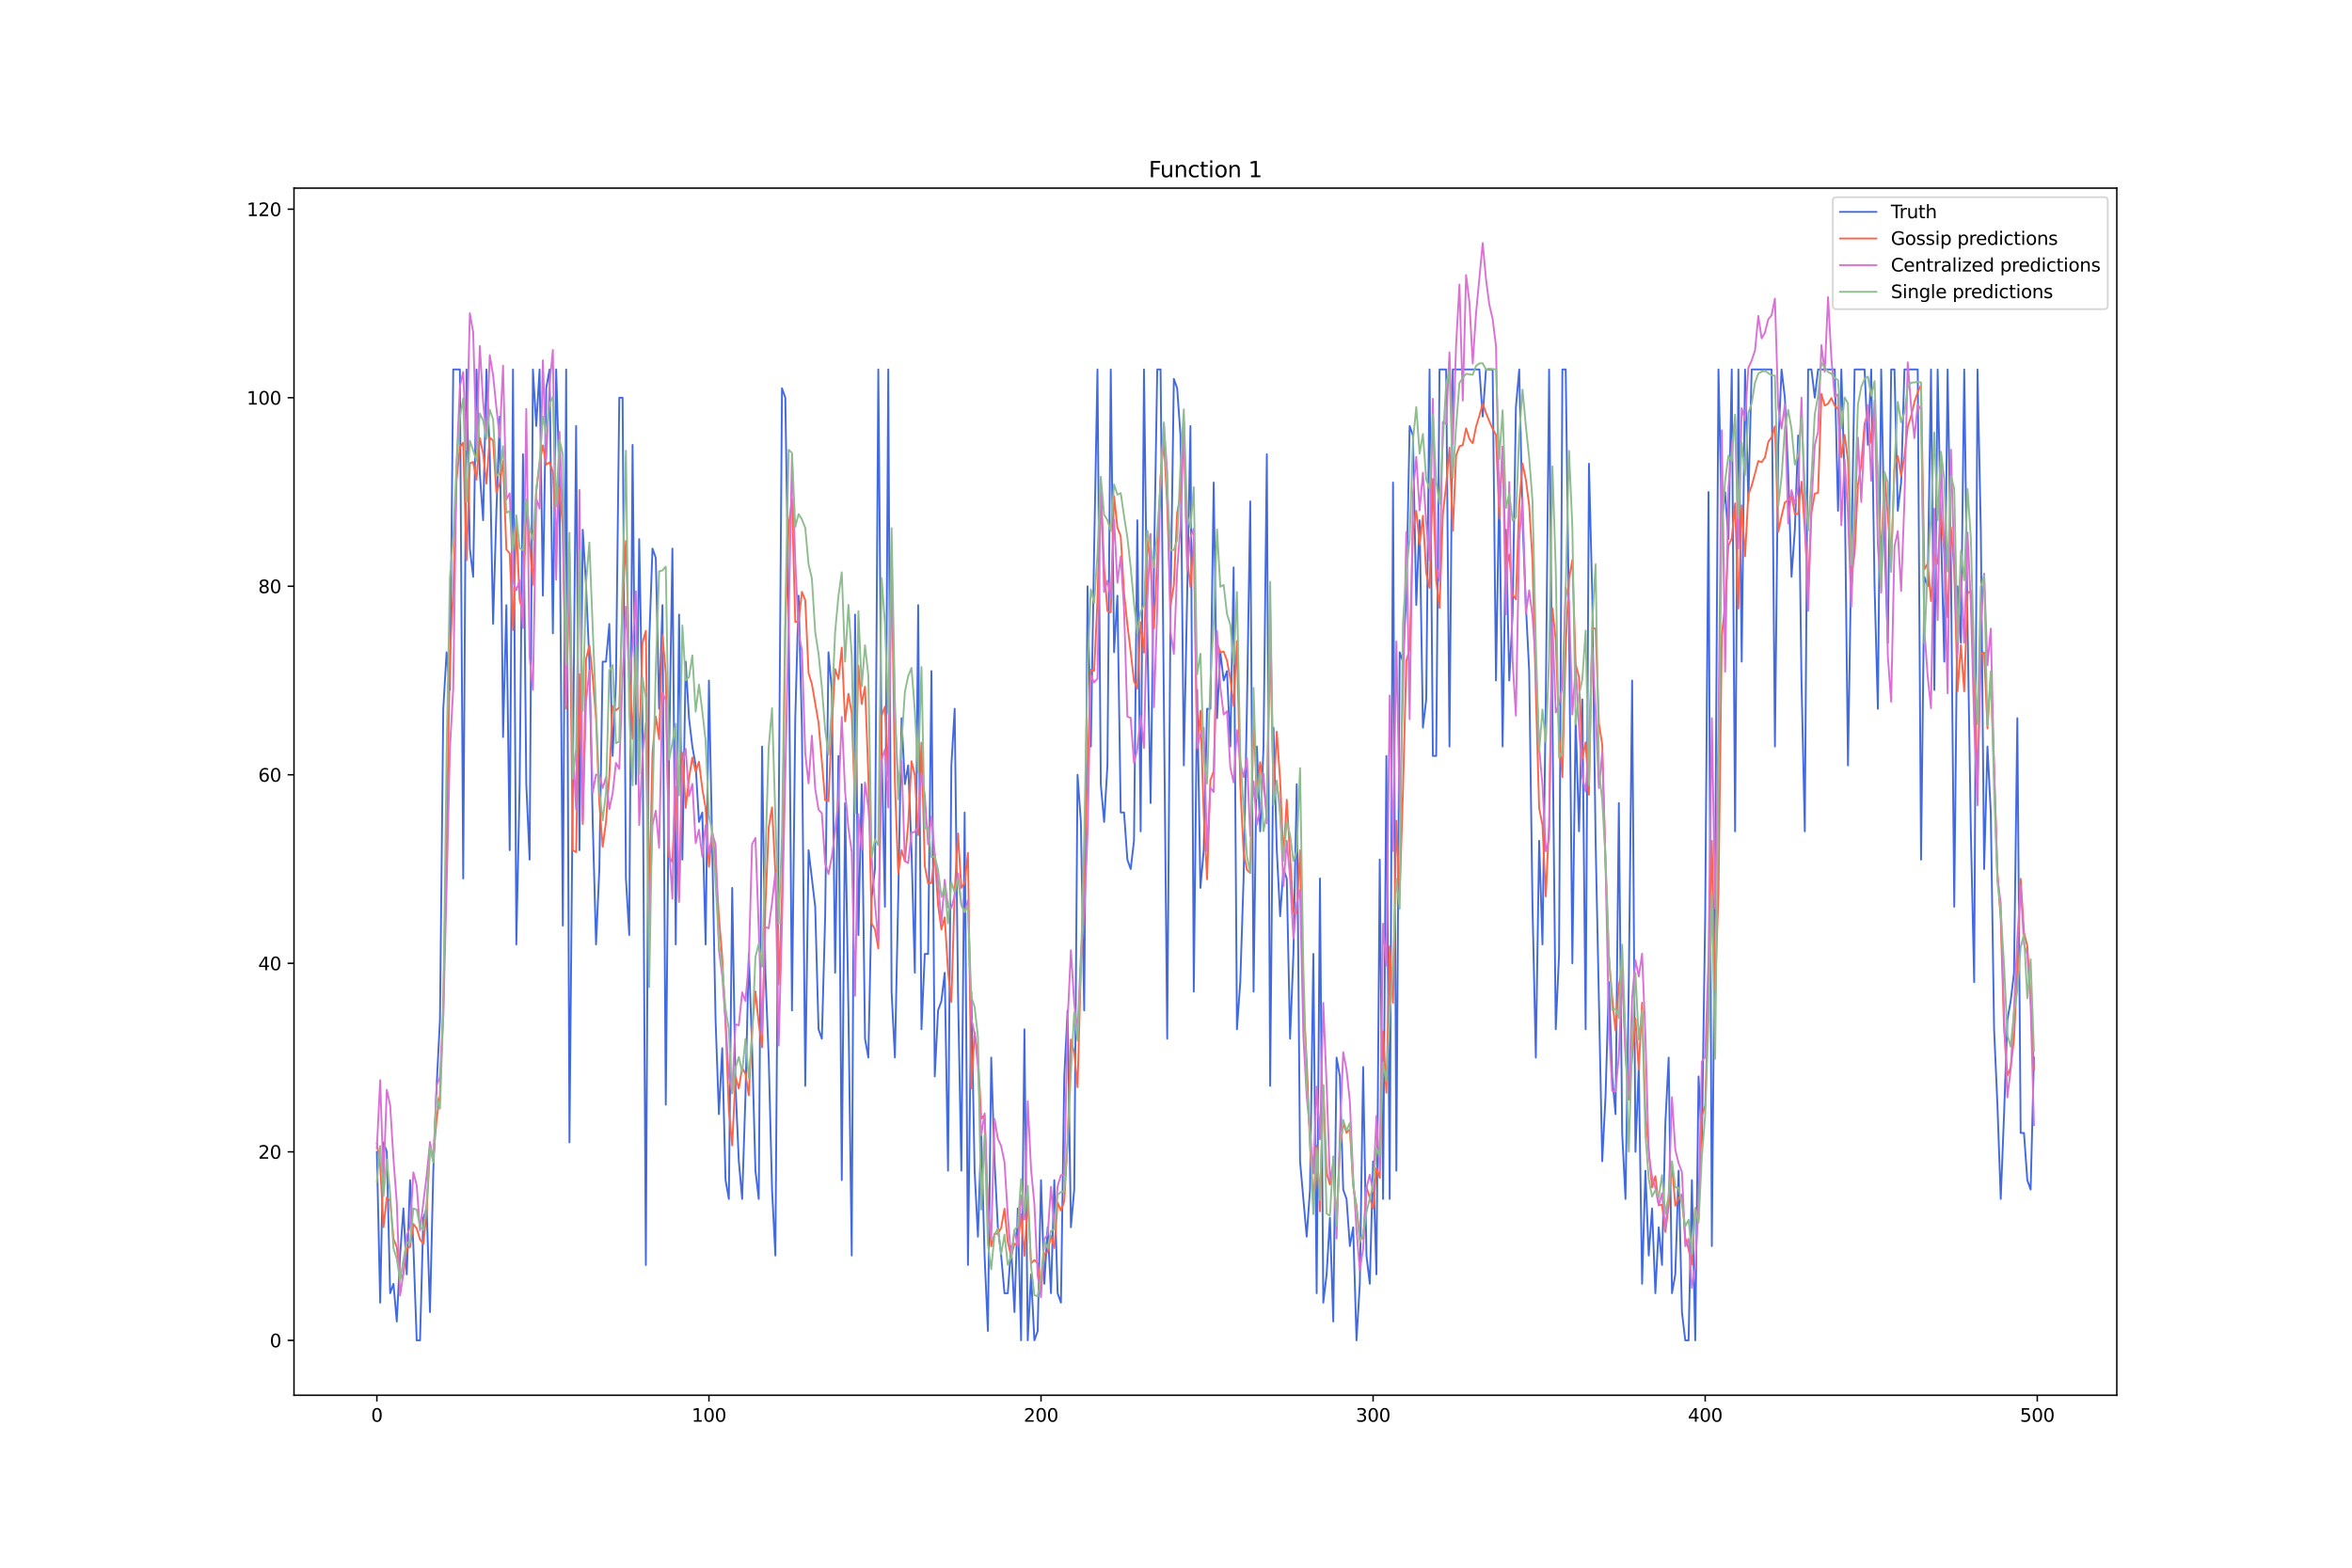 <?xml version="1.0" encoding="utf-8" standalone="no"?>
<!DOCTYPE svg PUBLIC "-//W3C//DTD SVG 1.1//EN"
  "http://www.w3.org/Graphics/SVG/1.1/DTD/svg11.dtd">
<svg xmlns:xlink="http://www.w3.org/1999/xlink" width="1296pt" height="864pt" viewBox="0 0 1296 864" xmlns="http://www.w3.org/2000/svg" version="1.1">
 <defs>
  <style type="text/css">*{stroke-linejoin: round; stroke-linecap: butt}</style>
 </defs>
 <g id="figure_1">
  <g id="patch_1">
   <path d="M 0 864 
L 1296 864 
L 1296 0 
L 0 0 
z
" style="fill: #ffffff"/>
  </g>
  <g id="axes_1">
   <g id="patch_2">
    <path d="M 162 768.96 
L 1166.4 768.96 
L 1166.4 103.68 
L 162 103.68 
z
" style="fill: #ffffff"/>
   </g>
   <g id="matplotlib.axis_1">
    <g id="xtick_1">
     <g id="line2d_1">
      <defs>
       <path id="m14ebcc4e9a" d="M 0 0 
L 0 3.5 
" style="stroke: #000000; stroke-width: 0.8"/>
      </defs>
      <g>
       <use xlink:href="#m14ebcc4e9a" x="207.655" y="768.96" style="stroke: #000000; stroke-width: 0.8"/>
      </g>
     </g>
     <g id="text_1">
      <!-- 0 -->
      <g transform="translate(204.473 783.558) scale(0.1 -0.1)">
       <defs>
        <path id="DejaVuSans-30" d="M 2034 4250 
Q 1547 4250 1301 3770 
Q 1056 3291 1056 2328 
Q 1056 1369 1301 889 
Q 1547 409 2034 409 
Q 2525 409 2770 889 
Q 3016 1369 3016 2328 
Q 3016 3291 2770 3770 
Q 2525 4250 2034 4250 
z
M 2034 4750 
Q 2819 4750 3233 4129 
Q 3647 3509 3647 2328 
Q 3647 1150 3233 529 
Q 2819 -91 2034 -91 
Q 1250 -91 836 529 
Q 422 1150 422 2328 
Q 422 3509 836 4129 
Q 1250 4750 2034 4750 
z
" transform="scale(0.016)"/>
       </defs>
       <use xlink:href="#DejaVuSans-30"/>
      </g>
     </g>
    </g>
    <g id="xtick_2">
     <g id="line2d_2">
      <g>
       <use xlink:href="#m14ebcc4e9a" x="390.639" y="768.96" style="stroke: #000000; stroke-width: 0.8"/>
      </g>
     </g>
     <g id="text_2">
      <!-- 100 -->
      <g transform="translate(381.095 783.558) scale(0.1 -0.1)">
       <defs>
        <path id="DejaVuSans-31" d="M 794 531 
L 1825 531 
L 1825 4091 
L 703 3866 
L 703 4441 
L 1819 4666 
L 2450 4666 
L 2450 531 
L 3481 531 
L 3481 0 
L 794 0 
L 794 531 
z
" transform="scale(0.016)"/>
       </defs>
       <use xlink:href="#DejaVuSans-31"/>
       <use xlink:href="#DejaVuSans-30" x="63.623"/>
       <use xlink:href="#DejaVuSans-30" x="127.246"/>
      </g>
     </g>
    </g>
    <g id="xtick_3">
     <g id="line2d_3">
      <g>
       <use xlink:href="#m14ebcc4e9a" x="573.623" y="768.96" style="stroke: #000000; stroke-width: 0.8"/>
      </g>
     </g>
     <g id="text_3">
      <!-- 200 -->
      <g transform="translate(564.079 783.558) scale(0.1 -0.1)">
       <defs>
        <path id="DejaVuSans-32" d="M 1228 531 
L 3431 531 
L 3431 0 
L 469 0 
L 469 531 
Q 828 903 1448 1529 
Q 2069 2156 2228 2338 
Q 2531 2678 2651 2914 
Q 2772 3150 2772 3378 
Q 2772 3750 2511 3984 
Q 2250 4219 1831 4219 
Q 1534 4219 1204 4116 
Q 875 4013 500 3803 
L 500 4441 
Q 881 4594 1212 4672 
Q 1544 4750 1819 4750 
Q 2544 4750 2975 4387 
Q 3406 4025 3406 3419 
Q 3406 3131 3298 2873 
Q 3191 2616 2906 2266 
Q 2828 2175 2409 1742 
Q 1991 1309 1228 531 
z
" transform="scale(0.016)"/>
       </defs>
       <use xlink:href="#DejaVuSans-32"/>
       <use xlink:href="#DejaVuSans-30" x="63.623"/>
       <use xlink:href="#DejaVuSans-30" x="127.246"/>
      </g>
     </g>
    </g>
    <g id="xtick_4">
     <g id="line2d_4">
      <g>
       <use xlink:href="#m14ebcc4e9a" x="756.607" y="768.96" style="stroke: #000000; stroke-width: 0.8"/>
      </g>
     </g>
     <g id="text_4">
      <!-- 300 -->
      <g transform="translate(747.063 783.558) scale(0.1 -0.1)">
       <defs>
        <path id="DejaVuSans-33" d="M 2597 2516 
Q 3050 2419 3304 2112 
Q 3559 1806 3559 1356 
Q 3559 666 3084 287 
Q 2609 -91 1734 -91 
Q 1441 -91 1130 -33 
Q 819 25 488 141 
L 488 750 
Q 750 597 1062 519 
Q 1375 441 1716 441 
Q 2309 441 2620 675 
Q 2931 909 2931 1356 
Q 2931 1769 2642 2001 
Q 2353 2234 1838 2234 
L 1294 2234 
L 1294 2753 
L 1863 2753 
Q 2328 2753 2575 2939 
Q 2822 3125 2822 3475 
Q 2822 3834 2567 4026 
Q 2313 4219 1838 4219 
Q 1578 4219 1281 4162 
Q 984 4106 628 3988 
L 628 4550 
Q 988 4650 1302 4700 
Q 1616 4750 1894 4750 
Q 2613 4750 3031 4423 
Q 3450 4097 3450 3541 
Q 3450 3153 3228 2886 
Q 3006 2619 2597 2516 
z
" transform="scale(0.016)"/>
       </defs>
       <use xlink:href="#DejaVuSans-33"/>
       <use xlink:href="#DejaVuSans-30" x="63.623"/>
       <use xlink:href="#DejaVuSans-30" x="127.246"/>
      </g>
     </g>
    </g>
    <g id="xtick_5">
     <g id="line2d_5">
      <g>
       <use xlink:href="#m14ebcc4e9a" x="939.591" y="768.96" style="stroke: #000000; stroke-width: 0.8"/>
      </g>
     </g>
     <g id="text_5">
      <!-- 400 -->
      <g transform="translate(930.047 783.558) scale(0.1 -0.1)">
       <defs>
        <path id="DejaVuSans-34" d="M 2419 4116 
L 825 1625 
L 2419 1625 
L 2419 4116 
z
M 2253 4666 
L 3047 4666 
L 3047 1625 
L 3713 1625 
L 3713 1100 
L 3047 1100 
L 3047 0 
L 2419 0 
L 2419 1100 
L 313 1100 
L 313 1709 
L 2253 4666 
z
" transform="scale(0.016)"/>
       </defs>
       <use xlink:href="#DejaVuSans-34"/>
       <use xlink:href="#DejaVuSans-30" x="63.623"/>
       <use xlink:href="#DejaVuSans-30" x="127.246"/>
      </g>
     </g>
    </g>
    <g id="xtick_6">
     <g id="line2d_6">
      <g>
       <use xlink:href="#m14ebcc4e9a" x="1122.575" y="768.96" style="stroke: #000000; stroke-width: 0.8"/>
      </g>
     </g>
     <g id="text_6">
      <!-- 500 -->
      <g transform="translate(1113.032 783.558) scale(0.1 -0.1)">
       <defs>
        <path id="DejaVuSans-35" d="M 691 4666 
L 3169 4666 
L 3169 4134 
L 1269 4134 
L 1269 2991 
Q 1406 3038 1543 3061 
Q 1681 3084 1819 3084 
Q 2600 3084 3056 2656 
Q 3513 2228 3513 1497 
Q 3513 744 3044 326 
Q 2575 -91 1722 -91 
Q 1428 -91 1123 -41 
Q 819 9 494 109 
L 494 744 
Q 775 591 1075 516 
Q 1375 441 1709 441 
Q 2250 441 2565 725 
Q 2881 1009 2881 1497 
Q 2881 1984 2565 2268 
Q 2250 2553 1709 2553 
Q 1456 2553 1204 2497 
Q 953 2441 691 2322 
L 691 4666 
z
" transform="scale(0.016)"/>
       </defs>
       <use xlink:href="#DejaVuSans-35"/>
       <use xlink:href="#DejaVuSans-30" x="63.623"/>
       <use xlink:href="#DejaVuSans-30" x="127.246"/>
      </g>
     </g>
    </g>
   </g>
   <g id="matplotlib.axis_2">
    <g id="ytick_1">
     <g id="line2d_7">
      <defs>
       <path id="mf1eb186c74" d="M 0 0 
L -3.5 0 
" style="stroke: #000000; stroke-width: 0.8"/>
      </defs>
      <g>
       <use xlink:href="#mf1eb186c74" x="162" y="738.72" style="stroke: #000000; stroke-width: 0.8"/>
      </g>
     </g>
     <g id="text_7">
      <!-- 0 -->
      <g transform="translate(148.637 742.519) scale(0.1 -0.1)">
       <use xlink:href="#DejaVuSans-30"/>
      </g>
     </g>
    </g>
    <g id="ytick_2">
     <g id="line2d_8">
      <g>
       <use xlink:href="#mf1eb186c74" x="162" y="634.816" style="stroke: #000000; stroke-width: 0.8"/>
      </g>
     </g>
     <g id="text_8">
      <!-- 20 -->
      <g transform="translate(142.275 638.615) scale(0.1 -0.1)">
       <use xlink:href="#DejaVuSans-32"/>
       <use xlink:href="#DejaVuSans-30" x="63.623"/>
      </g>
     </g>
    </g>
    <g id="ytick_3">
     <g id="line2d_9">
      <g>
       <use xlink:href="#mf1eb186c74" x="162" y="530.911" style="stroke: #000000; stroke-width: 0.8"/>
      </g>
     </g>
     <g id="text_9">
      <!-- 40 -->
      <g transform="translate(142.275 534.71) scale(0.1 -0.1)">
       <use xlink:href="#DejaVuSans-34"/>
       <use xlink:href="#DejaVuSans-30" x="63.623"/>
      </g>
     </g>
    </g>
    <g id="ytick_4">
     <g id="line2d_10">
      <g>
       <use xlink:href="#mf1eb186c74" x="162" y="427.007" style="stroke: #000000; stroke-width: 0.8"/>
      </g>
     </g>
     <g id="text_10">
      <!-- 60 -->
      <g transform="translate(142.275 430.806) scale(0.1 -0.1)">
       <defs>
        <path id="DejaVuSans-36" d="M 2113 2584 
Q 1688 2584 1439 2293 
Q 1191 2003 1191 1497 
Q 1191 994 1439 701 
Q 1688 409 2113 409 
Q 2538 409 2786 701 
Q 3034 994 3034 1497 
Q 3034 2003 2786 2293 
Q 2538 2584 2113 2584 
z
M 3366 4563 
L 3366 3988 
Q 3128 4100 2886 4159 
Q 2644 4219 2406 4219 
Q 1781 4219 1451 3797 
Q 1122 3375 1075 2522 
Q 1259 2794 1537 2939 
Q 1816 3084 2150 3084 
Q 2853 3084 3261 2657 
Q 3669 2231 3669 1497 
Q 3669 778 3244 343 
Q 2819 -91 2113 -91 
Q 1303 -91 875 529 
Q 447 1150 447 2328 
Q 447 3434 972 4092 
Q 1497 4750 2381 4750 
Q 2619 4750 2861 4703 
Q 3103 4656 3366 4563 
z
" transform="scale(0.016)"/>
       </defs>
       <use xlink:href="#DejaVuSans-36"/>
       <use xlink:href="#DejaVuSans-30" x="63.623"/>
      </g>
     </g>
    </g>
    <g id="ytick_5">
     <g id="line2d_11">
      <g>
       <use xlink:href="#mf1eb186c74" x="162" y="323.103" style="stroke: #000000; stroke-width: 0.8"/>
      </g>
     </g>
     <g id="text_11">
      <!-- 80 -->
      <g transform="translate(142.275 326.902) scale(0.1 -0.1)">
       <defs>
        <path id="DejaVuSans-38" d="M 2034 2216 
Q 1584 2216 1326 1975 
Q 1069 1734 1069 1313 
Q 1069 891 1326 650 
Q 1584 409 2034 409 
Q 2484 409 2743 651 
Q 3003 894 3003 1313 
Q 3003 1734 2745 1975 
Q 2488 2216 2034 2216 
z
M 1403 2484 
Q 997 2584 770 2862 
Q 544 3141 544 3541 
Q 544 4100 942 4425 
Q 1341 4750 2034 4750 
Q 2731 4750 3128 4425 
Q 3525 4100 3525 3541 
Q 3525 3141 3298 2862 
Q 3072 2584 2669 2484 
Q 3125 2378 3379 2068 
Q 3634 1759 3634 1313 
Q 3634 634 3220 271 
Q 2806 -91 2034 -91 
Q 1263 -91 848 271 
Q 434 634 434 1313 
Q 434 1759 690 2068 
Q 947 2378 1403 2484 
z
M 1172 3481 
Q 1172 3119 1398 2916 
Q 1625 2713 2034 2713 
Q 2441 2713 2670 2916 
Q 2900 3119 2900 3481 
Q 2900 3844 2670 4047 
Q 2441 4250 2034 4250 
Q 1625 4250 1398 4047 
Q 1172 3844 1172 3481 
z
" transform="scale(0.016)"/>
       </defs>
       <use xlink:href="#DejaVuSans-38"/>
       <use xlink:href="#DejaVuSans-30" x="63.623"/>
      </g>
     </g>
    </g>
    <g id="ytick_6">
     <g id="line2d_12">
      <g>
       <use xlink:href="#mf1eb186c74" x="162" y="219.198" style="stroke: #000000; stroke-width: 0.8"/>
      </g>
     </g>
     <g id="text_12">
      <!-- 100 -->
      <g transform="translate(135.912 222.997) scale(0.1 -0.1)">
       <use xlink:href="#DejaVuSans-31"/>
       <use xlink:href="#DejaVuSans-30" x="63.623"/>
       <use xlink:href="#DejaVuSans-30" x="127.246"/>
      </g>
     </g>
    </g>
    <g id="ytick_7">
     <g id="line2d_13">
      <g>
       <use xlink:href="#mf1eb186c74" x="162" y="115.294" style="stroke: #000000; stroke-width: 0.8"/>
      </g>
     </g>
     <g id="text_13">
      <!-- 120 -->
      <g transform="translate(135.912 119.093) scale(0.1 -0.1)">
       <use xlink:href="#DejaVuSans-31"/>
       <use xlink:href="#DejaVuSans-32" x="63.623"/>
       <use xlink:href="#DejaVuSans-30" x="127.246"/>
      </g>
     </g>
    </g>
   </g>
   <g id="line2d_14">
    <path d="M 207.655 634.816 
L 209.484 717.939 
L 211.314 629.62 
L 213.144 634.816 
L 214.974 712.744 
L 216.804 707.549 
L 218.634 728.33 
L 220.463 691.963 
L 222.293 665.987 
L 224.123 702.353 
L 225.953 650.401 
L 227.783 686.768 
L 229.613 738.72 
L 231.442 738.72 
L 233.272 671.182 
L 235.102 665.987 
L 236.932 723.134 
L 238.762 645.206 
L 240.592 598.449 
L 242.422 562.083 
L 244.251 390.64 
L 246.081 359.469 
L 247.911 380.25 
L 249.741 203.612 
L 253.401 203.612 
L 255.23 484.154 
L 257.06 203.612 
L 258.89 302.322 
L 260.72 317.907 
L 262.55 203.612 
L 264.38 260.76 
L 266.209 286.736 
L 268.039 203.612 
L 269.869 250.369 
L 271.699 343.883 
L 273.529 281.541 
L 275.359 229.589 
L 277.189 406.226 
L 279.018 333.493 
L 280.848 468.569 
L 282.678 203.612 
L 284.508 520.521 
L 286.338 432.202 
L 288.168 250.369 
L 289.997 432.202 
L 291.827 473.764 
L 293.657 203.612 
L 295.487 234.784 
L 297.317 203.612 
L 299.147 328.298 
L 300.976 214.003 
L 302.806 203.612 
L 304.636 349.079 
L 306.466 203.612 
L 308.296 265.955 
L 310.126 510.13 
L 311.956 203.612 
L 313.785 629.62 
L 317.445 234.784 
L 319.275 468.569 
L 321.105 291.931 
L 322.935 323.103 
L 324.764 364.664 
L 326.594 452.983 
L 328.424 520.521 
L 330.254 478.959 
L 332.084 364.664 
L 333.914 364.664 
L 335.743 343.883 
L 337.573 416.616 
L 339.403 375.055 
L 341.233 219.198 
L 343.063 219.198 
L 344.893 484.154 
L 346.723 515.326 
L 348.552 245.174 
L 350.382 432.202 
L 352.212 297.126 
L 354.042 395.836 
L 355.872 697.158 
L 357.702 354.274 
L 359.531 302.322 
L 361.361 307.517 
L 363.191 390.64 
L 365.021 333.493 
L 366.851 608.84 
L 368.681 416.616 
L 370.51 302.322 
L 372.34 520.521 
L 374.17 338.688 
L 376 473.764 
L 377.83 364.664 
L 379.66 395.836 
L 381.489 411.421 
L 383.319 421.812 
L 385.149 452.983 
L 386.979 447.788 
L 388.809 520.521 
L 390.639 375.055 
L 394.298 562.083 
L 396.128 614.035 
L 397.958 577.668 
L 399.788 650.401 
L 401.618 660.792 
L 403.448 489.35 
L 405.277 598.449 
L 407.107 640.011 
L 408.937 660.792 
L 410.767 603.644 
L 412.597 525.716 
L 414.427 577.668 
L 416.256 645.206 
L 418.086 660.792 
L 419.916 411.421 
L 421.746 536.106 
L 423.576 582.863 
L 425.406 655.597 
L 427.236 691.963 
L 430.895 214.003 
L 432.725 219.198 
L 434.555 338.688 
L 436.385 556.887 
L 438.215 395.836 
L 440.044 328.298 
L 441.874 401.031 
L 443.704 598.449 
L 445.534 468.569 
L 449.194 499.74 
L 451.023 567.278 
L 452.853 572.473 
L 454.683 504.935 
L 456.513 359.469 
L 458.343 380.25 
L 460.173 536.106 
L 462.003 416.616 
L 463.832 650.401 
L 465.662 442.593 
L 467.492 556.887 
L 469.322 691.963 
L 471.152 338.688 
L 472.982 515.326 
L 474.811 432.202 
L 476.641 572.473 
L 478.471 582.863 
L 480.301 494.545 
L 482.131 478.959 
L 483.961 203.612 
L 485.79 411.421 
L 487.62 499.74 
L 489.45 203.612 
L 491.28 546.497 
L 493.11 582.863 
L 494.94 494.545 
L 496.77 395.836 
L 498.599 432.202 
L 500.429 421.812 
L 502.259 468.569 
L 504.089 536.106 
L 505.919 333.493 
L 507.749 567.278 
L 509.578 525.716 
L 511.408 525.716 
L 513.238 369.859 
L 515.068 593.254 
L 516.898 556.887 
L 518.728 551.692 
L 520.557 536.106 
L 522.387 645.206 
L 524.217 421.812 
L 526.047 390.64 
L 527.877 546.497 
L 529.707 645.206 
L 531.536 447.788 
L 533.366 697.158 
L 535.196 546.497 
L 537.026 645.206 
L 538.856 681.573 
L 540.686 624.425 
L 542.516 691.963 
L 544.345 733.525 
L 546.175 582.863 
L 548.005 640.011 
L 549.835 676.377 
L 551.665 691.963 
L 553.495 712.744 
L 555.324 712.744 
L 557.154 686.768 
L 558.984 723.134 
L 560.814 665.987 
L 562.644 738.72 
L 564.474 567.278 
L 566.303 738.72 
L 568.133 702.353 
L 569.963 738.72 
L 571.793 733.525 
L 573.623 650.401 
L 575.453 707.549 
L 577.283 676.377 
L 579.112 712.744 
L 580.942 650.401 
L 582.772 712.744 
L 584.602 717.939 
L 586.432 593.254 
L 588.262 556.887 
L 590.091 676.377 
L 591.921 655.597 
L 593.751 427.007 
L 595.581 452.983 
L 597.411 556.887 
L 599.241 323.103 
L 601.07 411.421 
L 602.9 302.322 
L 604.73 203.612 
L 606.56 432.202 
L 608.39 452.983 
L 610.22 421.812 
L 612.05 203.612 
L 613.879 359.469 
L 615.709 328.298 
L 617.539 447.788 
L 619.369 447.788 
L 621.199 473.764 
L 623.029 478.959 
L 624.858 463.373 
L 626.688 286.736 
L 628.518 458.178 
L 630.348 203.612 
L 632.178 349.079 
L 634.008 442.593 
L 635.837 312.712 
L 637.667 203.612 
L 639.497 203.612 
L 643.157 572.473 
L 644.987 333.493 
L 646.817 208.808 
L 648.646 214.003 
L 650.476 239.979 
L 652.306 421.812 
L 655.966 234.784 
L 657.796 546.497 
L 659.625 380.25 
L 661.455 489.35 
L 663.285 468.569 
L 665.115 390.64 
L 666.945 390.64 
L 668.775 265.955 
L 670.604 395.836 
L 672.434 359.469 
L 674.264 375.055 
L 676.094 369.859 
L 677.924 411.421 
L 679.754 312.712 
L 681.583 567.278 
L 683.413 541.302 
L 685.243 484.154 
L 687.073 390.64 
L 688.903 276.346 
L 690.733 546.497 
L 692.563 411.421 
L 694.392 458.178 
L 696.222 411.421 
L 698.052 250.369 
L 699.882 598.449 
L 701.712 401.031 
L 703.542 468.569 
L 705.371 504.935 
L 707.201 478.959 
L 709.031 484.154 
L 710.861 572.473 
L 712.691 525.716 
L 714.521 432.202 
L 716.35 640.011 
L 720.01 681.573 
L 721.84 655.597 
L 723.67 525.716 
L 725.5 712.744 
L 727.33 484.154 
L 729.159 717.939 
L 730.989 702.353 
L 732.819 671.182 
L 734.649 728.33 
L 736.479 582.863 
L 738.309 593.254 
L 740.138 655.597 
L 741.968 660.792 
L 743.798 686.768 
L 745.628 676.377 
L 747.458 738.72 
L 749.288 707.549 
L 751.117 588.059 
L 752.947 691.963 
L 754.777 707.549 
L 756.607 640.011 
L 758.437 702.353 
L 760.267 473.764 
L 762.097 660.792 
L 763.926 416.616 
L 765.756 660.792 
L 767.586 265.955 
L 769.416 645.206 
L 771.246 359.469 
L 773.076 364.664 
L 774.905 328.298 
L 776.735 234.784 
L 778.565 239.979 
L 780.395 333.493 
L 782.225 286.736 
L 784.055 401.031 
L 785.884 385.445 
L 787.714 203.612 
L 789.544 416.616 
L 791.374 416.616 
L 793.204 203.612 
L 796.864 203.612 
L 798.693 411.421 
L 800.523 203.612 
L 815.162 203.612 
L 816.992 229.589 
L 818.822 203.612 
L 822.481 203.612 
L 824.311 375.055 
L 826.141 265.955 
L 827.971 411.421 
L 829.801 291.931 
L 831.63 375.055 
L 833.46 338.688 
L 835.29 224.393 
L 837.12 203.612 
L 838.95 286.736 
L 840.78 333.493 
L 842.61 369.859 
L 844.439 499.74 
L 846.269 582.863 
L 848.099 463.373 
L 849.929 520.521 
L 851.759 385.445 
L 853.589 203.612 
L 855.418 395.836 
L 857.248 567.278 
L 859.078 525.716 
L 860.908 203.612 
L 862.738 203.612 
L 864.568 343.883 
L 866.397 530.911 
L 868.227 395.836 
L 870.057 458.178 
L 871.887 385.445 
L 873.717 567.278 
L 875.547 255.565 
L 877.377 328.298 
L 879.206 463.373 
L 882.866 640.011 
L 884.696 603.644 
L 886.526 541.302 
L 888.356 593.254 
L 890.185 614.035 
L 892.015 442.593 
L 893.845 624.425 
L 895.675 660.792 
L 897.505 541.302 
L 899.335 375.055 
L 901.164 634.816 
L 902.994 588.059 
L 904.824 707.549 
L 906.654 645.206 
L 908.484 691.963 
L 910.314 665.987 
L 912.144 712.744 
L 913.973 676.377 
L 915.803 697.158 
L 917.633 619.23 
L 919.463 582.863 
L 921.293 712.744 
L 923.123 702.353 
L 924.952 645.206 
L 926.782 723.134 
L 928.612 738.72 
L 930.442 738.72 
L 932.272 650.401 
L 934.102 738.72 
L 935.931 593.254 
L 937.761 629.62 
L 939.591 504.935 
L 941.421 271.15 
L 943.251 686.768 
L 945.081 484.154 
L 946.911 203.612 
L 948.74 286.736 
L 950.57 271.15 
L 952.4 297.126 
L 954.23 203.612 
L 956.06 458.178 
L 957.89 203.612 
L 959.719 364.664 
L 961.549 203.612 
L 963.379 276.346 
L 965.209 203.612 
L 976.188 203.612 
L 978.018 411.421 
L 979.848 245.174 
L 981.678 203.612 
L 983.507 219.198 
L 985.337 260.76 
L 987.167 317.907 
L 988.997 291.931 
L 990.827 239.979 
L 992.657 375.055 
L 994.486 458.178 
L 996.316 203.612 
L 998.146 203.612 
L 999.976 219.198 
L 1001.806 203.612 
L 1010.955 203.612 
L 1012.785 281.541 
L 1014.615 203.612 
L 1016.444 265.955 
L 1018.274 421.812 
L 1020.104 307.517 
L 1021.934 203.612 
L 1027.424 203.612 
L 1029.253 245.174 
L 1031.083 203.612 
L 1032.913 323.103 
L 1034.743 390.64 
L 1036.573 203.612 
L 1038.403 297.126 
L 1040.232 354.274 
L 1042.062 203.612 
L 1043.892 203.612 
L 1045.722 281.541 
L 1047.552 265.955 
L 1049.382 203.612 
L 1056.701 203.612 
L 1058.531 473.764 
L 1060.361 317.907 
L 1062.191 323.103 
L 1064.02 203.612 
L 1065.85 380.25 
L 1067.68 203.612 
L 1069.51 291.931 
L 1071.34 364.664 
L 1073.17 203.612 
L 1074.999 312.712 
L 1076.829 499.74 
L 1078.659 323.103 
L 1080.489 354.274 
L 1082.319 203.612 
L 1084.149 343.883 
L 1085.978 458.178 
L 1087.808 541.302 
L 1089.638 203.612 
L 1091.468 291.931 
L 1093.298 478.959 
L 1095.128 411.421 
L 1096.958 447.788 
L 1098.787 567.278 
L 1100.617 608.84 
L 1102.447 660.792 
L 1104.277 614.035 
L 1106.107 562.083 
L 1107.937 551.692 
L 1109.766 536.106 
L 1111.596 395.836 
L 1113.426 624.425 
L 1115.256 624.425 
L 1117.086 650.401 
L 1118.916 655.597 
L 1120.745 582.863 
L 1120.745 582.863 
" clip-path="url(#pc86385388c)" style="fill: none; stroke: #4169e1; stroke-linecap: square"/>
   </g>
   <g id="line2d_15">
    <path d="M 207.655 629.762 
L 209.484 642.068 
L 211.314 676.303 
L 213.144 659.919 
L 214.974 661.801 
L 216.804 682.648 
L 218.634 687.416 
L 220.463 704.564 
L 222.293 702.257 
L 224.123 687.796 
L 225.953 687.223 
L 227.783 674.619 
L 229.613 677.011 
L 231.442 683.04 
L 233.272 685.619 
L 235.102 667.63 
L 236.932 632.793 
L 238.762 638.32 
L 240.592 616.934 
L 242.422 603.209 
L 244.251 552.568 
L 246.081 462.321 
L 247.911 361.592 
L 249.741 325.809 
L 251.571 264.67 
L 253.401 246.348 
L 255.23 244.017 
L 257.06 308.812 
L 258.89 255.279 
L 260.72 254.609 
L 262.55 264.345 
L 264.38 241.362 
L 266.209 249.995 
L 268.039 266.543 
L 269.869 241.103 
L 271.699 242.821 
L 273.529 271.595 
L 275.359 266.176 
L 277.189 254.133 
L 279.018 302.825 
L 280.848 305.003 
L 282.678 347.268 
L 284.508 288.286 
L 286.338 330.723 
L 288.168 337.585 
L 289.997 279.215 
L 291.827 299.464 
L 293.657 322.279 
L 295.487 270.772 
L 297.317 255.158 
L 299.147 245.478 
L 300.976 256.133 
L 302.806 254.818 
L 304.636 260.089 
L 306.466 297.217 
L 308.296 268.987 
L 310.126 291.024 
L 311.956 390.556 
L 313.785 315.444 
L 315.615 468.564 
L 317.445 469.666 
L 319.275 371.645 
L 321.105 454.187 
L 322.935 363.221 
L 324.764 355.571 
L 326.594 373.212 
L 328.424 396.057 
L 330.254 442.778 
L 332.084 466.707 
L 333.914 452.977 
L 335.743 427.551 
L 337.573 389.036 
L 339.403 391.526 
L 341.233 389.892 
L 343.063 330.973 
L 344.893 298.135 
L 346.723 365.04 
L 348.552 407.139 
L 350.382 359.581 
L 352.212 411.669 
L 354.042 354.271 
L 355.872 347.667 
L 357.702 496.846 
L 359.531 414.954 
L 361.361 394.825 
L 363.191 407.387 
L 365.021 350.051 
L 366.851 370.989 
L 368.681 471.926 
L 370.51 475.128 
L 372.34 433.556 
L 374.17 494.975 
L 376 414.815 
L 377.83 445.232 
L 379.66 428.868 
L 381.489 417.482 
L 383.319 425.25 
L 385.149 419.785 
L 386.979 434.702 
L 388.809 445.293 
L 390.639 477.725 
L 392.469 458.803 
L 394.298 475.086 
L 396.128 505.407 
L 397.958 527.685 
L 399.788 563.46 
L 401.618 612.051 
L 403.448 631.262 
L 405.277 593.377 
L 407.107 599.971 
L 408.937 588.331 
L 410.767 591.837 
L 412.597 603.648 
L 414.427 567.393 
L 416.256 546.302 
L 418.086 564.175 
L 419.916 577.186 
L 421.746 499.265 
L 423.576 455.964 
L 425.406 444.941 
L 427.236 480.789 
L 429.065 542.525 
L 430.895 493.673 
L 432.725 348.041 
L 434.555 290.105 
L 436.385 275.159 
L 438.215 342.879 
L 440.044 342.406 
L 441.874 326.176 
L 443.704 330.784 
L 445.534 370.946 
L 447.364 376.974 
L 451.023 398.245 
L 454.683 441.042 
L 456.513 441.554 
L 458.343 400.237 
L 460.173 368.748 
L 462.003 374.254 
L 463.832 356.885 
L 465.662 397.557 
L 467.492 382.377 
L 469.322 393.076 
L 471.152 445.617 
L 472.982 366.783 
L 474.811 387.983 
L 476.641 378.481 
L 478.471 426.617 
L 480.301 508.939 
L 482.131 512.122 
L 483.961 522.726 
L 485.79 394.357 
L 487.62 389.424 
L 489.45 428.164 
L 491.28 306.433 
L 493.11 431.331 
L 494.94 481.115 
L 496.77 468.575 
L 498.599 474.631 
L 500.429 454.209 
L 502.259 419.519 
L 504.089 427.279 
L 505.919 460.261 
L 507.749 409.321 
L 509.578 477.204 
L 511.408 486.934 
L 513.238 486.555 
L 515.068 470.932 
L 516.898 498.788 
L 518.728 512.245 
L 520.557 505.532 
L 522.387 535.337 
L 524.217 552.285 
L 526.047 491.143 
L 527.877 459.285 
L 529.707 489.354 
L 531.536 486.578 
L 533.366 470.039 
L 535.196 599.913 
L 537.026 568.965 
L 538.856 581.567 
L 540.686 616.548 
L 542.516 614.407 
L 544.345 664.574 
L 546.175 686.957 
L 548.005 679.972 
L 549.835 679.943 
L 551.665 676.738 
L 553.495 666.15 
L 555.324 684.604 
L 557.154 692.349 
L 558.984 685.417 
L 560.814 686.075 
L 562.644 669.269 
L 564.474 692.105 
L 566.303 660.897 
L 568.133 696.382 
L 569.963 694.414 
L 571.793 696.325 
L 573.623 709.743 
L 575.453 690.871 
L 577.283 690.126 
L 579.112 681.093 
L 580.942 687.873 
L 582.772 662.764 
L 584.602 667.136 
L 586.432 661.992 
L 588.262 630.118 
L 590.091 572.914 
L 591.921 580.216 
L 593.751 599.199 
L 595.581 533.672 
L 601.07 369.092 
L 602.9 369.713 
L 604.73 330.713 
L 606.56 268.024 
L 608.39 312.532 
L 610.22 336.707 
L 612.05 337.506 
L 613.879 273.362 
L 615.709 290.764 
L 617.539 295.544 
L 619.369 326.789 
L 621.199 344.169 
L 623.029 359.282 
L 624.858 375.439 
L 626.688 379.526 
L 628.518 342.961 
L 630.348 359.721 
L 632.178 296.833 
L 634.008 312.328 
L 635.837 346.253 
L 637.667 307.649 
L 639.497 262.611 
L 641.327 242.66 
L 643.157 278.521 
L 644.987 333.844 
L 646.817 322.505 
L 648.646 282.381 
L 650.476 273.221 
L 652.306 235.471 
L 654.136 307.32 
L 655.966 323.545 
L 657.796 296.762 
L 659.625 412.47 
L 661.455 391.711 
L 663.285 448.787 
L 665.115 484.619 
L 666.945 430.012 
L 668.775 425.021 
L 670.604 354.357 
L 672.434 359.533 
L 674.264 359.073 
L 676.094 364.005 
L 677.924 374.012 
L 679.754 389.086 
L 681.583 353.359 
L 683.413 433.063 
L 685.243 469.614 
L 687.073 479.327 
L 688.903 481.122 
L 690.733 395.519 
L 692.563 438.174 
L 694.392 420.058 
L 696.222 432.254 
L 698.052 447.419 
L 699.882 350.651 
L 701.712 437.494 
L 703.542 403.271 
L 705.371 429.942 
L 707.201 472.834 
L 709.031 440.726 
L 712.691 502.888 
L 714.521 503.173 
L 716.35 468.622 
L 718.18 552.087 
L 720.01 584.496 
L 721.84 631.562 
L 723.67 663.377 
L 725.5 631.251 
L 727.33 667.622 
L 729.159 598.013 
L 730.989 646.479 
L 732.819 652.913 
L 734.649 645.134 
L 736.479 672.575 
L 738.309 634.138 
L 740.138 619.084 
L 741.968 624.334 
L 743.798 622.372 
L 745.628 653.587 
L 747.458 664.509 
L 749.288 682.561 
L 751.117 682.607 
L 752.947 654.176 
L 756.607 666.067 
L 758.437 643.805 
L 760.267 649.25 
L 762.097 568.466 
L 763.926 602.274 
L 765.756 521.473 
L 767.586 552.678 
L 769.416 452.324 
L 771.246 493.478 
L 773.076 435.304 
L 774.905 364.335 
L 776.735 357.664 
L 778.565 292.869 
L 780.395 281.536 
L 782.225 299.974 
L 784.055 284.216 
L 785.884 315.975 
L 787.714 324.003 
L 789.544 263.965 
L 791.374 320.066 
L 793.204 335.056 
L 795.034 283.521 
L 796.864 267.092 
L 798.693 246.658 
L 800.523 292.456 
L 802.353 250.984 
L 804.183 245.975 
L 806.013 245.336 
L 807.843 236.064 
L 809.672 241.9 
L 811.502 244.317 
L 813.332 235.12 
L 815.162 229.105 
L 816.992 222.41 
L 818.822 227.572 
L 820.651 232.18 
L 822.481 236.355 
L 824.311 239.64 
L 826.141 285.873 
L 827.971 246.122 
L 829.801 313.699 
L 831.63 305.587 
L 833.46 327.764 
L 835.29 330.317 
L 837.12 277.931 
L 838.95 255.414 
L 840.78 264.334 
L 842.61 278.675 
L 844.439 309.153 
L 846.269 381.268 
L 848.099 445.357 
L 849.929 454.754 
L 851.759 494.023 
L 853.589 453.874 
L 855.418 335.212 
L 857.248 352.674 
L 859.078 404.374 
L 860.908 428.264 
L 862.738 355.725 
L 864.568 318.951 
L 866.397 308.574 
L 868.227 366.051 
L 870.057 373.085 
L 871.887 417.915 
L 873.717 409.103 
L 875.547 438.023 
L 877.377 346.037 
L 879.206 346.487 
L 881.036 398.684 
L 882.866 410.496 
L 884.696 476.342 
L 886.526 527.483 
L 888.356 549.84 
L 890.185 568.084 
L 892.015 542.907 
L 893.845 533.903 
L 895.675 578.645 
L 897.505 606.012 
L 899.335 582.632 
L 901.164 561.4 
L 902.994 589.513 
L 904.824 552.609 
L 906.654 613.642 
L 910.314 654.384 
L 912.144 648.255 
L 913.973 664.181 
L 915.803 664.038 
L 917.633 678.941 
L 919.463 664.663 
L 921.293 641.681 
L 923.123 664.525 
L 924.952 660.279 
L 926.782 658.406 
L 928.612 682.155 
L 930.442 688.455 
L 932.272 696.897 
L 934.102 666.069 
L 935.931 672.064 
L 937.761 614.918 
L 939.591 609.292 
L 941.421 546.774 
L 943.251 463.405 
L 945.081 545.549 
L 946.911 492.581 
L 948.74 350.341 
L 950.57 333.065 
L 952.4 300.593 
L 954.23 296.742 
L 956.06 277.448 
L 957.89 335.417 
L 959.719 278.556 
L 961.549 306.625 
L 963.379 272.43 
L 965.209 267.748 
L 968.869 254.063 
L 970.698 254.74 
L 972.528 252.117 
L 974.358 243.535 
L 976.188 240.98 
L 978.018 234.922 
L 979.848 293.11 
L 981.678 284.432 
L 983.507 276.881 
L 985.337 275.664 
L 987.167 272.829 
L 988.997 283.275 
L 990.827 283.268 
L 992.657 265.448 
L 994.486 291.724 
L 996.316 323.911 
L 998.146 282.496 
L 999.976 272.096 
L 1001.806 271.523 
L 1003.636 217.089 
L 1005.465 223.546 
L 1007.295 222.45 
L 1009.125 219.391 
L 1010.955 223.591 
L 1012.785 225.436 
L 1014.615 252.054 
L 1016.444 239.724 
L 1018.274 253.844 
L 1020.104 317.197 
L 1021.934 305.123 
L 1023.764 267.161 
L 1025.594 256.075 
L 1027.424 233.375 
L 1029.253 227.877 
L 1031.083 243.877 
L 1032.913 225.936 
L 1034.743 264.01 
L 1036.573 308.29 
L 1038.403 260.106 
L 1042.062 308.837 
L 1043.892 258.226 
L 1045.722 251.282 
L 1047.552 262.207 
L 1049.382 251.423 
L 1051.211 235.268 
L 1053.041 229.41 
L 1054.871 221.597 
L 1056.701 216.148 
L 1058.531 212.178 
L 1060.361 313.8 
L 1062.191 310.625 
L 1064.02 331.239 
L 1065.85 305.569 
L 1067.68 310.836 
L 1069.51 283.244 
L 1071.34 304.389 
L 1073.17 340.314 
L 1074.999 290.575 
L 1076.829 314.573 
L 1078.659 380.911 
L 1080.489 355.528 
L 1082.319 381.036 
L 1084.149 327.059 
L 1085.978 325.465 
L 1087.808 374.333 
L 1089.638 430.891 
L 1091.468 360.511 
L 1093.298 359.579 
L 1095.128 401.475 
L 1096.958 372.902 
L 1098.787 422.714 
L 1100.617 480.43 
L 1102.447 506.855 
L 1104.277 566.92 
L 1106.107 592.783 
L 1107.937 588.27 
L 1109.766 572.315 
L 1111.596 534.83 
L 1113.426 484.373 
L 1115.256 513.863 
L 1117.086 521.318 
L 1118.916 549.44 
L 1120.745 589.25 
L 1120.745 589.25 
" clip-path="url(#pc86385388c)" style="fill: none; stroke: #ff6347; stroke-linecap: square"/>
   </g>
   <g id="line2d_16">
    <path d="M 207.655 632.911 
L 209.484 595.313 
L 211.314 650.181 
L 213.144 600.616 
L 214.974 609.085 
L 216.804 638.66 
L 218.634 662.866 
L 220.463 714.021 
L 222.293 701.56 
L 224.123 680.925 
L 225.953 676.459 
L 227.783 646.13 
L 229.613 653.215 
L 231.442 678.072 
L 235.102 647.667 
L 236.932 629.384 
L 238.762 639.636 
L 240.592 598.213 
L 242.422 593.639 
L 244.251 560.679 
L 246.081 489.051 
L 247.911 412.517 
L 249.741 379.5 
L 251.571 255.808 
L 253.401 213.032 
L 255.23 204.938 
L 257.06 248.007 
L 258.89 172.64 
L 260.72 183.032 
L 262.55 247.259 
L 264.38 190.696 
L 266.209 221.437 
L 268.039 241.817 
L 269.869 195.751 
L 271.699 206.846 
L 273.529 224.775 
L 275.359 241.232 
L 277.189 201.474 
L 279.018 275.308 
L 280.848 271.869 
L 282.678 319.946 
L 284.508 325.379 
L 286.338 319.85 
L 288.168 346.145 
L 289.997 225.374 
L 291.827 362.326 
L 293.657 380.202 
L 295.487 274.82 
L 297.317 280.342 
L 299.147 198.571 
L 300.976 253.086 
L 302.806 212.171 
L 304.636 192.857 
L 306.466 319.525 
L 308.296 238.028 
L 310.126 288.96 
L 311.956 388.47 
L 313.785 305.199 
L 315.615 411.605 
L 317.445 446.202 
L 319.275 270.022 
L 321.105 452.492 
L 322.935 386.403 
L 324.764 369.534 
L 326.594 436.909 
L 328.424 426.896 
L 330.254 427.286 
L 332.084 434.312 
L 333.914 428.326 
L 335.743 445.954 
L 337.573 437.309 
L 339.403 420.444 
L 341.233 423.798 
L 343.063 373.141 
L 344.893 334.351 
L 346.723 374.665 
L 348.552 356.366 
L 350.382 325.861 
L 352.212 454.686 
L 354.042 415.649 
L 355.872 398.437 
L 357.702 509.707 
L 359.531 454.706 
L 361.361 446.788 
L 363.191 467.303 
L 365.021 381.913 
L 366.851 385.751 
L 368.681 466.225 
L 370.51 495.348 
L 372.34 402.891 
L 374.17 497.112 
L 376 421.524 
L 377.83 412.688 
L 379.66 438.683 
L 381.489 432.059 
L 383.319 464.682 
L 385.149 457.272 
L 386.979 472.146 
L 388.809 454.722 
L 390.639 470.716 
L 392.469 459.204 
L 394.298 465.548 
L 396.128 523.544 
L 397.958 537.642 
L 399.788 563.061 
L 401.618 593.143 
L 403.448 602.112 
L 405.277 564.528 
L 407.107 565.081 
L 408.937 546.907 
L 410.767 551.733 
L 412.597 529.924 
L 414.427 465.242 
L 416.256 461.807 
L 418.086 512.098 
L 419.916 569.503 
L 421.746 510.915 
L 423.576 511.621 
L 425.406 497.404 
L 427.236 480.836 
L 429.065 576.229 
L 430.895 509.177 
L 434.555 343.526 
L 436.385 250.75 
L 438.215 309.356 
L 440.044 348.396 
L 441.874 358.606 
L 443.704 415.124 
L 445.534 431.766 
L 447.364 405.47 
L 449.194 434.578 
L 451.023 446.19 
L 452.853 448.274 
L 454.683 475.727 
L 456.513 481.706 
L 458.343 472.148 
L 460.173 458.52 
L 462.003 440.116 
L 463.832 395.108 
L 465.662 436.099 
L 467.492 456.383 
L 469.322 469.576 
L 471.152 548.845 
L 472.982 448.757 
L 474.811 468.502 
L 476.641 431.21 
L 478.471 445.024 
L 480.301 472.633 
L 482.131 498.03 
L 483.961 518.567 
L 485.79 418.542 
L 487.62 413.087 
L 489.45 445.053 
L 491.28 309.119 
L 493.11 395.258 
L 494.94 431.859 
L 496.77 419.48 
L 498.599 474.552 
L 500.429 475.711 
L 502.259 458.938 
L 504.089 458.494 
L 505.919 455.821 
L 507.749 426.258 
L 509.578 438.355 
L 511.408 465.309 
L 513.238 449.925 
L 515.068 470.721 
L 516.898 485.861 
L 518.728 508.909 
L 520.557 484.905 
L 522.387 500.136 
L 524.217 500.422 
L 526.047 493.58 
L 527.877 481.364 
L 529.707 498.079 
L 531.536 502.838 
L 533.366 496.126 
L 535.196 561.129 
L 537.026 569.821 
L 538.856 587.687 
L 540.686 625.721 
L 542.516 613.585 
L 544.345 665.779 
L 546.175 682.731 
L 548.005 616.646 
L 549.835 627.589 
L 551.665 631.631 
L 553.495 640.479 
L 555.324 670.137 
L 557.154 693.511 
L 558.984 678.195 
L 560.814 686.776 
L 562.644 658.674 
L 564.474 672.152 
L 566.303 606.939 
L 568.133 644.399 
L 569.963 663.409 
L 571.793 703.207 
L 573.623 714.936 
L 575.453 682.81 
L 577.283 680.483 
L 579.112 654.087 
L 580.942 676.207 
L 582.772 653.669 
L 584.602 647.667 
L 586.432 647.657 
L 588.262 562.823 
L 590.091 523.651 
L 591.921 553.176 
L 593.751 568.404 
L 595.581 526.135 
L 597.411 503.644 
L 599.241 459.948 
L 601.07 372.28 
L 602.9 376.148 
L 604.73 373.919 
L 606.56 267.743 
L 608.39 326.247 
L 610.22 320.074 
L 612.05 329.331 
L 613.879 286.427 
L 615.709 321.181 
L 617.539 306.654 
L 619.369 335.699 
L 621.199 394.955 
L 623.029 395.619 
L 624.858 420.618 
L 626.688 412.559 
L 628.518 394.485 
L 630.348 412.272 
L 632.178 330.715 
L 634.008 294.268 
L 635.837 389.79 
L 637.667 336.021 
L 639.497 264.147 
L 641.327 234.3 
L 643.157 260.113 
L 644.987 347.986 
L 646.817 360.407 
L 648.646 313.903 
L 650.476 290.263 
L 652.306 232.4 
L 654.136 314.036 
L 655.966 296.197 
L 657.796 291.322 
L 659.625 412.187 
L 661.455 404.658 
L 663.285 401.117 
L 665.115 469.037 
L 666.945 434.132 
L 668.775 436.499 
L 670.604 347.783 
L 672.434 378.905 
L 674.264 393.857 
L 676.094 391.948 
L 677.924 422.969 
L 679.754 431.206 
L 681.583 402.373 
L 683.413 420.405 
L 685.243 428.347 
L 687.073 417.859 
L 688.903 460.678 
L 690.733 430.671 
L 692.563 454.559 
L 694.392 446.287 
L 696.222 426.441 
L 698.052 453.821 
L 699.882 334.91 
L 701.712 434.598 
L 703.542 432.278 
L 705.371 444.181 
L 707.201 488.248 
L 709.031 463.34 
L 710.861 483.781 
L 712.691 517.237 
L 714.521 497.678 
L 716.35 490.392 
L 718.18 571.121 
L 720.01 604.31 
L 721.84 623.025 
L 723.67 646.784 
L 725.5 598.885 
L 727.33 627.901 
L 729.159 552.738 
L 730.989 597.718 
L 732.819 650.44 
L 734.649 640.851 
L 736.479 682.578 
L 738.309 624.341 
L 740.138 579.871 
L 741.968 589.531 
L 743.798 607.08 
L 745.628 648.289 
L 747.458 677.742 
L 749.288 699.94 
L 751.117 688.204 
L 752.947 654.627 
L 754.777 647.447 
L 756.607 656.571 
L 758.437 615.045 
L 760.267 645.127 
L 762.097 509.029 
L 763.926 532.171 
L 765.756 383.357 
L 767.586 469.063 
L 769.416 353.564 
L 771.246 446.356 
L 773.076 382.7 
L 774.905 293.168 
L 776.735 396.401 
L 778.565 272.12 
L 780.395 251.772 
L 782.225 281.282 
L 784.055 260.524 
L 785.884 288.129 
L 787.714 308.768 
L 789.544 219.789 
L 791.374 311.59 
L 793.204 320.125 
L 795.034 232.44 
L 796.864 233.597 
L 798.693 194.175 
L 800.523 244.654 
L 802.353 189.869 
L 804.183 156.807 
L 806.013 220.776 
L 807.843 151.59 
L 809.672 166.484 
L 811.502 200.372 
L 813.332 172.641 
L 816.992 133.92 
L 818.822 153.987 
L 820.651 167.992 
L 822.481 175.839 
L 824.311 190.664 
L 826.141 279.291 
L 827.971 246.248 
L 829.801 338.659 
L 831.63 265.603 
L 833.46 364.007 
L 835.29 394.406 
L 837.12 297.263 
L 838.95 274.425 
L 840.78 338.29 
L 842.61 325.3 
L 844.439 339.424 
L 846.269 367.131 
L 848.099 412.071 
L 849.929 432.788 
L 851.759 469.18 
L 853.589 462.518 
L 855.418 343.193 
L 857.248 392.704 
L 859.078 388.09 
L 860.908 378.119 
L 862.738 323.642 
L 864.568 331.685 
L 866.397 393.759 
L 868.227 367.297 
L 870.057 400.314 
L 871.887 428.052 
L 873.717 436.297 
L 875.547 408.379 
L 877.377 357.031 
L 879.206 391.919 
L 881.036 434.373 
L 882.866 414.349 
L 884.696 476.908 
L 886.526 564.853 
L 888.356 601.273 
L 890.185 601.446 
L 892.015 581.826 
L 893.845 536.532 
L 895.675 581.797 
L 897.505 603.745 
L 899.335 550.151 
L 901.164 529.209 
L 902.994 538.199 
L 904.824 525.607 
L 906.654 571.147 
L 908.484 636.197 
L 910.314 648.777 
L 912.144 654.704 
L 913.973 664.373 
L 915.803 657.671 
L 917.633 676.895 
L 919.463 659.429 
L 921.293 604.703 
L 923.123 633.58 
L 924.952 641.102 
L 926.782 646.013 
L 928.612 686.816 
L 930.442 682.823 
L 932.272 709.791 
L 934.102 698.488 
L 935.931 663.466 
L 937.761 585.044 
L 939.591 582.496 
L 941.421 528.303 
L 943.251 395.748 
L 945.081 500.852 
L 946.911 400.322 
L 948.74 237.133 
L 950.57 370.166 
L 952.4 268.654 
L 954.23 246.577 
L 956.06 231.209 
L 957.89 302.343 
L 959.719 224.934 
L 961.549 231.686 
L 963.379 202.735 
L 965.209 198.663 
L 967.039 193.174 
L 968.869 174.132 
L 970.698 186.491 
L 972.528 183.331 
L 974.358 175.925 
L 976.188 173.73 
L 978.018 164.568 
L 979.848 224.502 
L 981.678 236.231 
L 983.507 222.956 
L 985.337 288.534 
L 987.167 270.179 
L 988.997 277.871 
L 990.827 268.303 
L 992.657 219.163 
L 994.486 283.083 
L 996.316 336.704 
L 998.146 278.046 
L 999.976 245.34 
L 1001.806 237.996 
L 1003.636 190.21 
L 1005.465 204.922 
L 1007.295 163.764 
L 1009.125 197.351 
L 1010.955 218.781 
L 1012.785 217.31 
L 1014.615 289.483 
L 1016.444 253.132 
L 1018.274 283.328 
L 1020.104 334.479 
L 1023.764 241.129 
L 1025.594 276.678 
L 1027.424 238.6 
L 1029.253 223.231 
L 1031.083 264.989 
L 1032.913 220.654 
L 1034.743 301.03 
L 1036.573 326.634 
L 1038.403 264.629 
L 1040.232 361.505 
L 1042.062 386.752 
L 1043.892 301.265 
L 1045.722 292.673 
L 1047.552 325.639 
L 1049.382 276.035 
L 1051.211 199.706 
L 1053.041 223.87 
L 1054.871 241.461 
L 1056.701 222.973 
L 1058.531 225.749 
L 1060.361 347.104 
L 1062.191 372.738 
L 1064.02 390.343 
L 1065.85 280.382 
L 1067.68 341.782 
L 1069.51 250.253 
L 1071.34 304.542 
L 1073.17 382.138 
L 1074.999 247.817 
L 1076.829 310.476 
L 1078.659 360.897 
L 1080.489 316.057 
L 1082.319 354.285 
L 1084.149 293.538 
L 1085.978 332.982 
L 1087.808 398.724 
L 1089.638 443.806 
L 1091.468 345.795 
L 1093.298 316.143 
L 1095.128 366.572 
L 1096.958 346.425 
L 1098.787 423.627 
L 1100.617 483.543 
L 1102.447 497.794 
L 1104.277 559.286 
L 1106.107 604.814 
L 1107.937 589.228 
L 1109.766 556.326 
L 1111.596 517.266 
L 1113.426 488.004 
L 1115.256 520.342 
L 1117.086 526.037 
L 1118.916 554.145 
L 1120.745 620.046 
L 1120.745 620.046 
" clip-path="url(#pc86385388c)" style="fill: none; stroke: #da70d6; stroke-linecap: square"/>
   </g>
   <g id="line2d_17">
    <path d="M 207.655 651.243 
L 209.484 631.594 
L 211.314 659.286 
L 213.144 639.111 
L 214.974 657.906 
L 216.804 688.015 
L 218.634 693.766 
L 220.463 705.851 
L 222.293 694.178 
L 224.123 684.955 
L 225.953 684.879 
L 227.783 666.031 
L 229.613 666.659 
L 231.442 676.001 
L 233.272 677.797 
L 235.102 662.535 
L 236.932 632.113 
L 238.762 640.797 
L 240.592 604.128 
L 242.422 611.065 
L 244.251 558.491 
L 246.081 414.805 
L 247.911 318.361 
L 249.741 296.492 
L 251.571 256.718 
L 253.401 230.226 
L 255.23 219.547 
L 257.06 276.583 
L 258.89 242.913 
L 260.72 248.236 
L 262.55 253.936 
L 264.38 227.841 
L 266.209 231.635 
L 268.039 241.828 
L 269.869 225.803 
L 271.699 231.101 
L 273.529 262.466 
L 275.359 260.651 
L 277.189 245.78 
L 279.018 282.659 
L 280.848 281.622 
L 282.678 303.508 
L 284.508 284.018 
L 286.338 302.065 
L 288.168 303.303 
L 289.997 275.128 
L 291.827 291.724 
L 293.657 297.657 
L 295.487 270.009 
L 297.317 254.554 
L 299.147 229.513 
L 300.976 239.066 
L 302.806 222.547 
L 304.636 218.687 
L 306.466 279.138 
L 308.296 242.496 
L 310.126 250.392 
L 311.956 366.468 
L 313.785 293.643 
L 315.615 429.147 
L 317.445 412.338 
L 319.275 302.968 
L 321.105 391.882 
L 322.935 321.29 
L 324.764 298.985 
L 326.594 346.047 
L 330.254 435.828 
L 332.084 452.081 
L 333.914 436.946 
L 335.743 369.553 
L 337.573 366.538 
L 339.403 409.624 
L 341.233 408.687 
L 343.063 321.02 
L 344.893 248.411 
L 346.723 392.691 
L 348.552 432.843 
L 350.382 356.168 
L 352.212 426.562 
L 354.042 373.582 
L 355.872 384.91 
L 357.702 544.061 
L 359.531 443.579 
L 361.361 368.409 
L 363.191 314.903 
L 365.021 314.42 
L 366.851 312.26 
L 368.681 418.595 
L 370.51 409.558 
L 372.34 398.893 
L 374.17 438.369 
L 376 344.711 
L 377.83 374.956 
L 379.66 373.224 
L 381.489 361.217 
L 383.319 392.222 
L 385.149 377.265 
L 386.979 391.95 
L 388.809 408.194 
L 390.639 449.327 
L 392.469 458.321 
L 394.298 486.793 
L 396.128 519.27 
L 397.958 533.254 
L 399.788 555.976 
L 401.618 567.254 
L 403.448 602.743 
L 405.277 588.432 
L 407.107 582.517 
L 408.937 590.953 
L 410.767 572.572 
L 412.597 594.169 
L 414.427 571.654 
L 416.256 527.366 
L 418.086 520.177 
L 419.916 532.805 
L 423.576 411.803 
L 425.406 390.287 
L 429.065 509.348 
L 430.895 459.933 
L 432.725 336.77 
L 434.555 247.892 
L 436.385 249.587 
L 438.215 290.357 
L 440.044 283.315 
L 441.874 286.297 
L 443.704 290.903 
L 445.534 310.933 
L 447.364 318.773 
L 449.194 348.311 
L 451.023 360.189 
L 452.853 378.724 
L 454.683 402.24 
L 456.513 416.005 
L 458.343 390.342 
L 460.173 348.222 
L 462.003 328.364 
L 463.832 315.405 
L 465.662 364.647 
L 467.492 333.328 
L 469.322 361.696 
L 471.152 448.311 
L 472.982 336.816 
L 474.811 378.401 
L 476.641 355.622 
L 478.471 372.27 
L 480.301 472.262 
L 482.131 462.684 
L 483.961 465.858 
L 485.79 318.577 
L 487.62 343.654 
L 489.45 393.328 
L 491.28 291.052 
L 493.11 386.408 
L 494.94 440.54 
L 496.77 409.33 
L 498.599 381.479 
L 500.429 372.611 
L 502.259 368.08 
L 504.089 391.616 
L 505.919 425.922 
L 507.749 367.64 
L 509.578 456.7 
L 511.408 455.822 
L 513.238 472.392 
L 515.068 471.96 
L 516.898 479.342 
L 518.728 494.339 
L 520.557 488.635 
L 522.387 508.915 
L 524.217 486.204 
L 526.047 491.891 
L 527.877 484.281 
L 529.707 498.903 
L 531.536 502.628 
L 533.366 499.378 
L 535.196 549.459 
L 537.026 554.849 
L 538.856 571.399 
L 540.686 666.716 
L 542.516 625.483 
L 544.345 685.473 
L 546.175 699.554 
L 548.005 680.673 
L 549.835 676.985 
L 551.665 691.169 
L 553.495 680.438 
L 555.324 697.098 
L 557.154 692.74 
L 558.984 677.795 
L 560.814 675.818 
L 562.644 649.79 
L 564.474 668.565 
L 566.303 653.582 
L 568.133 697.949 
L 569.963 713.764 
L 571.793 714.407 
L 573.623 703.884 
L 575.453 684.12 
L 577.283 687.861 
L 579.112 678.351 
L 580.942 677.361 
L 582.772 658.428 
L 584.602 656.939 
L 586.432 656.529 
L 588.262 628.342 
L 590.091 590.735 
L 591.921 557.883 
L 593.751 573.644 
L 595.581 532.679 
L 597.411 462.198 
L 599.241 368.882 
L 601.07 324.842 
L 602.9 332.404 
L 604.73 305.234 
L 606.56 262.744 
L 608.39 283.607 
L 610.22 286.71 
L 612.05 292.629 
L 613.879 266.98 
L 615.709 272.63 
L 617.539 271.733 
L 619.369 284.43 
L 621.199 296.221 
L 623.029 312.602 
L 624.858 332.437 
L 626.688 349.348 
L 628.518 336.914 
L 630.348 333.64 
L 632.178 292.354 
L 634.008 301.026 
L 635.837 312.66 
L 637.667 293.17 
L 639.497 266.531 
L 641.327 232.81 
L 643.157 269.608 
L 644.987 303.277 
L 646.817 303.107 
L 648.646 297.552 
L 650.476 256.671 
L 652.306 225.564 
L 654.136 284.228 
L 655.966 290.859 
L 657.796 268.504 
L 659.625 371.711 
L 661.455 360.266 
L 663.285 417.349 
L 665.115 431.864 
L 666.945 375.183 
L 668.775 342.478 
L 670.604 291.793 
L 672.434 323.42 
L 674.264 322.34 
L 676.094 338.37 
L 677.924 344.259 
L 679.754 365.912 
L 681.583 326.273 
L 683.413 416.596 
L 685.243 445.971 
L 687.073 471.739 
L 688.903 481.02 
L 690.733 379.078 
L 692.563 439.987 
L 694.392 426.119 
L 696.222 458.039 
L 698.052 447.982 
L 699.882 320.653 
L 701.712 443.689 
L 703.542 430.173 
L 705.371 449.194 
L 707.201 474.378 
L 709.031 452.699 
L 710.861 460.079 
L 712.691 474.53 
L 714.521 469.108 
L 716.35 423.291 
L 718.18 533.409 
L 720.01 596.402 
L 721.84 625.586 
L 723.67 669.163 
L 725.5 632.973 
L 727.33 661.354 
L 729.159 598.21 
L 730.989 668.827 
L 732.819 670.064 
L 734.649 637.3 
L 736.479 675.365 
L 738.309 631.546 
L 740.138 617.255 
L 741.968 623.066 
L 743.798 618.849 
L 745.628 652.653 
L 747.458 666.505 
L 749.288 684.518 
L 751.117 679.881 
L 752.947 668.059 
L 756.607 653.191 
L 758.437 633.108 
L 760.267 637.225 
L 762.097 585.559 
L 763.926 595.91 
L 765.756 559.058 
L 767.586 532.069 
L 769.416 484.27 
L 771.246 500.92 
L 773.076 343.267 
L 774.905 315.446 
L 776.735 297.252 
L 778.565 242.807 
L 780.395 224.26 
L 782.225 250.013 
L 784.055 239.126 
L 785.884 264.376 
L 787.714 269.205 
L 789.544 228.458 
L 791.374 265.534 
L 793.204 277.751 
L 795.034 243.065 
L 796.864 211.534 
L 798.693 204.285 
L 800.523 263.326 
L 802.353 234.99 
L 804.183 211.05 
L 806.013 208.213 
L 807.843 206.07 
L 811.502 206.533 
L 813.332 201.617 
L 815.162 200.29 
L 816.992 200.204 
L 818.822 203.724 
L 820.651 203.182 
L 822.481 203.454 
L 824.311 203.456 
L 826.141 253.036 
L 827.971 226.09 
L 829.801 279.99 
L 831.63 272.039 
L 833.46 286.869 
L 835.29 285.221 
L 837.12 239.908 
L 838.95 214.778 
L 840.78 234.802 
L 842.61 252.454 
L 844.439 275.969 
L 846.269 355.077 
L 848.099 414.249 
L 849.929 391.037 
L 851.759 408.857 
L 853.589 363.279 
L 855.418 257.018 
L 857.248 313.515 
L 859.078 417.578 
L 860.908 413.86 
L 862.738 324.581 
L 864.568 248.523 
L 866.397 290.448 
L 868.227 399.079 
L 870.057 383.076 
L 871.887 374.36 
L 873.717 347.512 
L 875.547 432.733 
L 877.377 343.221 
L 879.206 310.963 
L 881.036 424.625 
L 882.866 441.133 
L 884.696 473.293 
L 886.526 525.818 
L 888.356 556.723 
L 890.185 555.897 
L 892.015 561.088 
L 893.845 520.607 
L 895.675 571.03 
L 897.505 634.65 
L 899.335 573.642 
L 901.164 536.263 
L 902.994 573.032 
L 904.824 556.772 
L 906.654 625.136 
L 908.484 649.779 
L 910.314 659.472 
L 912.144 655.878 
L 913.973 659.838 
L 915.803 647.667 
L 917.633 668.823 
L 919.463 658.856 
L 921.293 640.101 
L 923.123 654.413 
L 924.952 654.651 
L 926.782 664.074 
L 928.612 675.911 
L 930.442 672.202 
L 932.272 691.043 
L 934.102 665.64 
L 935.931 673.895 
L 937.761 637.219 
L 939.591 614.643 
L 941.421 562.783 
L 943.251 492.733 
L 945.081 583.576 
L 946.911 428.995 
L 948.74 289.716 
L 950.57 265.017 
L 952.4 251.075 
L 954.23 254.284 
L 956.06 228.504 
L 957.89 285.525 
L 959.719 243.838 
L 961.549 261.852 
L 963.379 227.498 
L 965.209 222.374 
L 967.039 210.977 
L 968.869 205.799 
L 970.698 204.823 
L 972.528 204.419 
L 976.188 206.87 
L 978.018 206.998 
L 979.848 278.92 
L 981.678 262.897 
L 983.507 235.824 
L 985.337 225.837 
L 987.167 236.496 
L 988.997 256.089 
L 990.827 250.55 
L 992.657 230.422 
L 994.486 266.473 
L 996.316 292.483 
L 998.146 262.317 
L 999.976 228.279 
L 1001.806 218.162 
L 1003.636 199.885 
L 1007.295 205.024 
L 1009.125 206.03 
L 1010.955 208.196 
L 1012.785 209.484 
L 1014.615 236.108 
L 1016.444 219.027 
L 1018.274 222.372 
L 1020.104 311.333 
L 1021.934 276.443 
L 1023.764 222.872 
L 1025.594 213.301 
L 1027.424 208.806 
L 1029.253 207.545 
L 1031.083 218.143 
L 1032.913 210.004 
L 1034.743 263.462 
L 1036.573 324.897 
L 1038.403 260.241 
L 1040.232 266.166 
L 1042.062 315.222 
L 1043.892 256.355 
L 1045.722 221.443 
L 1047.552 232.786 
L 1049.382 227.455 
L 1051.211 213.08 
L 1053.041 210.93 
L 1056.701 210.559 
L 1058.531 210.757 
L 1060.361 354.757 
L 1062.191 313.826 
L 1064.02 284.644 
L 1065.85 238.348 
L 1067.68 286.685 
L 1069.51 248.915 
L 1071.34 264.318 
L 1073.17 315.015 
L 1074.999 262.104 
L 1076.829 269.445 
L 1078.659 353.5 
L 1080.489 303.5 
L 1082.319 319.877 
L 1084.149 269.54 
L 1085.978 296.364 
L 1087.808 364.672 
L 1089.638 399.215 
L 1091.468 323.308 
L 1093.298 317.143 
L 1095.128 399.643 
L 1096.958 369.979 
L 1098.787 434.612 
L 1100.617 485.786 
L 1102.447 502.681 
L 1104.277 531.742 
L 1106.107 570.421 
L 1107.937 576.877 
L 1109.766 557.857 
L 1111.596 545.988 
L 1113.426 522.214 
L 1115.256 514.827 
L 1117.086 550.191 
L 1118.916 528.744 
L 1120.745 579.301 
L 1120.745 579.301 
" clip-path="url(#pc86385388c)" style="fill: none; stroke: #8fbc8f; stroke-linecap: square"/>
   </g>
   <g id="patch_3">
    <path d="M 162 768.96 
L 162 103.68 
" style="fill: none; stroke: #000000; stroke-width: 0.8; stroke-linejoin: miter; stroke-linecap: square"/>
   </g>
   <g id="patch_4">
    <path d="M 1166.4 768.96 
L 1166.4 103.68 
" style="fill: none; stroke: #000000; stroke-width: 0.8; stroke-linejoin: miter; stroke-linecap: square"/>
   </g>
   <g id="patch_5">
    <path d="M 162 768.96 
L 1166.4 768.96 
" style="fill: none; stroke: #000000; stroke-width: 0.8; stroke-linejoin: miter; stroke-linecap: square"/>
   </g>
   <g id="patch_6">
    <path d="M 162 103.68 
L 1166.4 103.68 
" style="fill: none; stroke: #000000; stroke-width: 0.8; stroke-linejoin: miter; stroke-linecap: square"/>
   </g>
   <g id="text_14">
    <!-- Function 1 -->
    <g transform="translate(632.958 97.68) scale(0.12 -0.12)">
     <defs>
      <path id="DejaVuSans-46" d="M 628 4666 
L 3309 4666 
L 3309 4134 
L 1259 4134 
L 1259 2759 
L 3109 2759 
L 3109 2228 
L 1259 2228 
L 1259 0 
L 628 0 
L 628 4666 
z
" transform="scale(0.016)"/>
      <path id="DejaVuSans-75" d="M 544 1381 
L 544 3500 
L 1119 3500 
L 1119 1403 
Q 1119 906 1312 657 
Q 1506 409 1894 409 
Q 2359 409 2629 706 
Q 2900 1003 2900 1516 
L 2900 3500 
L 3475 3500 
L 3475 0 
L 2900 0 
L 2900 538 
Q 2691 219 2414 64 
Q 2138 -91 1772 -91 
Q 1169 -91 856 284 
Q 544 659 544 1381 
z
M 1991 3584 
L 1991 3584 
z
" transform="scale(0.016)"/>
      <path id="DejaVuSans-6e" d="M 3513 2113 
L 3513 0 
L 2938 0 
L 2938 2094 
Q 2938 2591 2744 2837 
Q 2550 3084 2163 3084 
Q 1697 3084 1428 2787 
Q 1159 2491 1159 1978 
L 1159 0 
L 581 0 
L 581 3500 
L 1159 3500 
L 1159 2956 
Q 1366 3272 1645 3428 
Q 1925 3584 2291 3584 
Q 2894 3584 3203 3211 
Q 3513 2838 3513 2113 
z
" transform="scale(0.016)"/>
      <path id="DejaVuSans-63" d="M 3122 3366 
L 3122 2828 
Q 2878 2963 2633 3030 
Q 2388 3097 2138 3097 
Q 1578 3097 1268 2742 
Q 959 2388 959 1747 
Q 959 1106 1268 751 
Q 1578 397 2138 397 
Q 2388 397 2633 464 
Q 2878 531 3122 666 
L 3122 134 
Q 2881 22 2623 -34 
Q 2366 -91 2075 -91 
Q 1284 -91 818 406 
Q 353 903 353 1747 
Q 353 2603 823 3093 
Q 1294 3584 2113 3584 
Q 2378 3584 2631 3529 
Q 2884 3475 3122 3366 
z
" transform="scale(0.016)"/>
      <path id="DejaVuSans-74" d="M 1172 4494 
L 1172 3500 
L 2356 3500 
L 2356 3053 
L 1172 3053 
L 1172 1153 
Q 1172 725 1289 603 
Q 1406 481 1766 481 
L 2356 481 
L 2356 0 
L 1766 0 
Q 1100 0 847 248 
Q 594 497 594 1153 
L 594 3053 
L 172 3053 
L 172 3500 
L 594 3500 
L 594 4494 
L 1172 4494 
z
" transform="scale(0.016)"/>
      <path id="DejaVuSans-69" d="M 603 3500 
L 1178 3500 
L 1178 0 
L 603 0 
L 603 3500 
z
M 603 4863 
L 1178 4863 
L 1178 4134 
L 603 4134 
L 603 4863 
z
" transform="scale(0.016)"/>
      <path id="DejaVuSans-6f" d="M 1959 3097 
Q 1497 3097 1228 2736 
Q 959 2375 959 1747 
Q 959 1119 1226 758 
Q 1494 397 1959 397 
Q 2419 397 2687 759 
Q 2956 1122 2956 1747 
Q 2956 2369 2687 2733 
Q 2419 3097 1959 3097 
z
M 1959 3584 
Q 2709 3584 3137 3096 
Q 3566 2609 3566 1747 
Q 3566 888 3137 398 
Q 2709 -91 1959 -91 
Q 1206 -91 779 398 
Q 353 888 353 1747 
Q 353 2609 779 3096 
Q 1206 3584 1959 3584 
z
" transform="scale(0.016)"/>
      <path id="DejaVuSans-20" transform="scale(0.016)"/>
     </defs>
     <use xlink:href="#DejaVuSans-46"/>
     <use xlink:href="#DejaVuSans-75" x="52.02"/>
     <use xlink:href="#DejaVuSans-6e" x="115.398"/>
     <use xlink:href="#DejaVuSans-63" x="178.777"/>
     <use xlink:href="#DejaVuSans-74" x="233.758"/>
     <use xlink:href="#DejaVuSans-69" x="272.967"/>
     <use xlink:href="#DejaVuSans-6f" x="300.75"/>
     <use xlink:href="#DejaVuSans-6e" x="361.932"/>
     <use xlink:href="#DejaVuSans-20" x="425.311"/>
     <use xlink:href="#DejaVuSans-31" x="457.098"/>
    </g>
   </g>
   <g id="legend_1">
    <g id="patch_7">
     <path d="M 1011.906 170.393 
L 1159.4 170.393 
Q 1161.4 170.393 1161.4 168.393 
L 1161.4 110.68 
Q 1161.4 108.68 1159.4 108.68 
L 1011.906 108.68 
Q 1009.906 108.68 1009.906 110.68 
L 1009.906 168.393 
Q 1009.906 170.393 1011.906 170.393 
z
" style="fill: #ffffff; opacity: 0.8; stroke: #cccccc; stroke-linejoin: miter"/>
    </g>
    <g id="line2d_18">
     <path d="M 1013.906 116.778 
L 1023.906 116.778 
L 1033.906 116.778 
" style="fill: none; stroke: #4169e1; stroke-linecap: square"/>
    </g>
    <g id="text_15">
     <!-- Truth -->
     <g transform="translate(1041.906 120.278) scale(0.1 -0.1)">
      <defs>
       <path id="DejaVuSans-54" d="M -19 4666 
L 3928 4666 
L 3928 4134 
L 2272 4134 
L 2272 0 
L 1638 0 
L 1638 4134 
L -19 4134 
L -19 4666 
z
" transform="scale(0.016)"/>
       <path id="DejaVuSans-72" d="M 2631 2963 
Q 2534 3019 2420 3045 
Q 2306 3072 2169 3072 
Q 1681 3072 1420 2755 
Q 1159 2438 1159 1844 
L 1159 0 
L 581 0 
L 581 3500 
L 1159 3500 
L 1159 2956 
Q 1341 3275 1631 3429 
Q 1922 3584 2338 3584 
Q 2397 3584 2469 3576 
Q 2541 3569 2628 3553 
L 2631 2963 
z
" transform="scale(0.016)"/>
       <path id="DejaVuSans-68" d="M 3513 2113 
L 3513 0 
L 2938 0 
L 2938 2094 
Q 2938 2591 2744 2837 
Q 2550 3084 2163 3084 
Q 1697 3084 1428 2787 
Q 1159 2491 1159 1978 
L 1159 0 
L 581 0 
L 581 4863 
L 1159 4863 
L 1159 2956 
Q 1366 3272 1645 3428 
Q 1925 3584 2291 3584 
Q 2894 3584 3203 3211 
Q 3513 2838 3513 2113 
z
" transform="scale(0.016)"/>
      </defs>
      <use xlink:href="#DejaVuSans-54"/>
      <use xlink:href="#DejaVuSans-72" x="46.334"/>
      <use xlink:href="#DejaVuSans-75" x="87.447"/>
      <use xlink:href="#DejaVuSans-74" x="150.826"/>
      <use xlink:href="#DejaVuSans-68" x="190.035"/>
     </g>
    </g>
    <g id="line2d_19">
     <path d="M 1013.906 131.457 
L 1023.906 131.457 
L 1033.906 131.457 
" style="fill: none; stroke: #ff6347; stroke-linecap: square"/>
    </g>
    <g id="text_16">
     <!-- Gossip predictions -->
     <g transform="translate(1041.906 134.957) scale(0.1 -0.1)">
      <defs>
       <path id="DejaVuSans-47" d="M 3809 666 
L 3809 1919 
L 2778 1919 
L 2778 2438 
L 4434 2438 
L 4434 434 
Q 4069 175 3628 42 
Q 3188 -91 2688 -91 
Q 1594 -91 976 548 
Q 359 1188 359 2328 
Q 359 3472 976 4111 
Q 1594 4750 2688 4750 
Q 3144 4750 3555 4637 
Q 3966 4525 4313 4306 
L 4313 3634 
Q 3963 3931 3569 4081 
Q 3175 4231 2741 4231 
Q 1884 4231 1454 3753 
Q 1025 3275 1025 2328 
Q 1025 1384 1454 906 
Q 1884 428 2741 428 
Q 3075 428 3337 486 
Q 3600 544 3809 666 
z
" transform="scale(0.016)"/>
       <path id="DejaVuSans-73" d="M 2834 3397 
L 2834 2853 
Q 2591 2978 2328 3040 
Q 2066 3103 1784 3103 
Q 1356 3103 1142 2972 
Q 928 2841 928 2578 
Q 928 2378 1081 2264 
Q 1234 2150 1697 2047 
L 1894 2003 
Q 2506 1872 2764 1633 
Q 3022 1394 3022 966 
Q 3022 478 2636 193 
Q 2250 -91 1575 -91 
Q 1294 -91 989 -36 
Q 684 19 347 128 
L 347 722 
Q 666 556 975 473 
Q 1284 391 1588 391 
Q 1994 391 2212 530 
Q 2431 669 2431 922 
Q 2431 1156 2273 1281 
Q 2116 1406 1581 1522 
L 1381 1569 
Q 847 1681 609 1914 
Q 372 2147 372 2553 
Q 372 3047 722 3315 
Q 1072 3584 1716 3584 
Q 2034 3584 2315 3537 
Q 2597 3491 2834 3397 
z
" transform="scale(0.016)"/>
       <path id="DejaVuSans-70" d="M 1159 525 
L 1159 -1331 
L 581 -1331 
L 581 3500 
L 1159 3500 
L 1159 2969 
Q 1341 3281 1617 3432 
Q 1894 3584 2278 3584 
Q 2916 3584 3314 3078 
Q 3713 2572 3713 1747 
Q 3713 922 3314 415 
Q 2916 -91 2278 -91 
Q 1894 -91 1617 61 
Q 1341 213 1159 525 
z
M 3116 1747 
Q 3116 2381 2855 2742 
Q 2594 3103 2138 3103 
Q 1681 3103 1420 2742 
Q 1159 2381 1159 1747 
Q 1159 1113 1420 752 
Q 1681 391 2138 391 
Q 2594 391 2855 752 
Q 3116 1113 3116 1747 
z
" transform="scale(0.016)"/>
       <path id="DejaVuSans-65" d="M 3597 1894 
L 3597 1613 
L 953 1613 
Q 991 1019 1311 708 
Q 1631 397 2203 397 
Q 2534 397 2845 478 
Q 3156 559 3463 722 
L 3463 178 
Q 3153 47 2828 -22 
Q 2503 -91 2169 -91 
Q 1331 -91 842 396 
Q 353 884 353 1716 
Q 353 2575 817 3079 
Q 1281 3584 2069 3584 
Q 2775 3584 3186 3129 
Q 3597 2675 3597 1894 
z
M 3022 2063 
Q 3016 2534 2758 2815 
Q 2500 3097 2075 3097 
Q 1594 3097 1305 2825 
Q 1016 2553 972 2059 
L 3022 2063 
z
" transform="scale(0.016)"/>
       <path id="DejaVuSans-64" d="M 2906 2969 
L 2906 4863 
L 3481 4863 
L 3481 0 
L 2906 0 
L 2906 525 
Q 2725 213 2448 61 
Q 2172 -91 1784 -91 
Q 1150 -91 751 415 
Q 353 922 353 1747 
Q 353 2572 751 3078 
Q 1150 3584 1784 3584 
Q 2172 3584 2448 3432 
Q 2725 3281 2906 2969 
z
M 947 1747 
Q 947 1113 1208 752 
Q 1469 391 1925 391 
Q 2381 391 2643 752 
Q 2906 1113 2906 1747 
Q 2906 2381 2643 2742 
Q 2381 3103 1925 3103 
Q 1469 3103 1208 2742 
Q 947 2381 947 1747 
z
" transform="scale(0.016)"/>
      </defs>
      <use xlink:href="#DejaVuSans-47"/>
      <use xlink:href="#DejaVuSans-6f" x="77.49"/>
      <use xlink:href="#DejaVuSans-73" x="138.672"/>
      <use xlink:href="#DejaVuSans-73" x="190.771"/>
      <use xlink:href="#DejaVuSans-69" x="242.871"/>
      <use xlink:href="#DejaVuSans-70" x="270.654"/>
      <use xlink:href="#DejaVuSans-20" x="334.131"/>
      <use xlink:href="#DejaVuSans-70" x="365.918"/>
      <use xlink:href="#DejaVuSans-72" x="429.395"/>
      <use xlink:href="#DejaVuSans-65" x="468.258"/>
      <use xlink:href="#DejaVuSans-64" x="529.781"/>
      <use xlink:href="#DejaVuSans-69" x="593.258"/>
      <use xlink:href="#DejaVuSans-63" x="621.041"/>
      <use xlink:href="#DejaVuSans-74" x="676.021"/>
      <use xlink:href="#DejaVuSans-69" x="715.23"/>
      <use xlink:href="#DejaVuSans-6f" x="743.014"/>
      <use xlink:href="#DejaVuSans-6e" x="804.195"/>
      <use xlink:href="#DejaVuSans-73" x="867.574"/>
     </g>
    </g>
    <g id="line2d_20">
     <path d="M 1013.906 146.135 
L 1023.906 146.135 
L 1033.906 146.135 
" style="fill: none; stroke: #da70d6; stroke-linecap: square"/>
    </g>
    <g id="text_17">
     <!-- Centralized predictions -->
     <g transform="translate(1041.906 149.635) scale(0.1 -0.1)">
      <defs>
       <path id="DejaVuSans-43" d="M 4122 4306 
L 4122 3641 
Q 3803 3938 3442 4084 
Q 3081 4231 2675 4231 
Q 1875 4231 1450 3742 
Q 1025 3253 1025 2328 
Q 1025 1406 1450 917 
Q 1875 428 2675 428 
Q 3081 428 3442 575 
Q 3803 722 4122 1019 
L 4122 359 
Q 3791 134 3420 21 
Q 3050 -91 2638 -91 
Q 1578 -91 968 557 
Q 359 1206 359 2328 
Q 359 3453 968 4101 
Q 1578 4750 2638 4750 
Q 3056 4750 3426 4639 
Q 3797 4528 4122 4306 
z
" transform="scale(0.016)"/>
       <path id="DejaVuSans-61" d="M 2194 1759 
Q 1497 1759 1228 1600 
Q 959 1441 959 1056 
Q 959 750 1161 570 
Q 1363 391 1709 391 
Q 2188 391 2477 730 
Q 2766 1069 2766 1631 
L 2766 1759 
L 2194 1759 
z
M 3341 1997 
L 3341 0 
L 2766 0 
L 2766 531 
Q 2569 213 2275 61 
Q 1981 -91 1556 -91 
Q 1019 -91 701 211 
Q 384 513 384 1019 
Q 384 1609 779 1909 
Q 1175 2209 1959 2209 
L 2766 2209 
L 2766 2266 
Q 2766 2663 2505 2880 
Q 2244 3097 1772 3097 
Q 1472 3097 1187 3025 
Q 903 2953 641 2809 
L 641 3341 
Q 956 3463 1253 3523 
Q 1550 3584 1831 3584 
Q 2591 3584 2966 3190 
Q 3341 2797 3341 1997 
z
" transform="scale(0.016)"/>
       <path id="DejaVuSans-6c" d="M 603 4863 
L 1178 4863 
L 1178 0 
L 603 0 
L 603 4863 
z
" transform="scale(0.016)"/>
       <path id="DejaVuSans-7a" d="M 353 3500 
L 3084 3500 
L 3084 2975 
L 922 459 
L 3084 459 
L 3084 0 
L 275 0 
L 275 525 
L 2438 3041 
L 353 3041 
L 353 3500 
z
" transform="scale(0.016)"/>
      </defs>
      <use xlink:href="#DejaVuSans-43"/>
      <use xlink:href="#DejaVuSans-65" x="69.824"/>
      <use xlink:href="#DejaVuSans-6e" x="131.348"/>
      <use xlink:href="#DejaVuSans-74" x="194.727"/>
      <use xlink:href="#DejaVuSans-72" x="233.936"/>
      <use xlink:href="#DejaVuSans-61" x="275.049"/>
      <use xlink:href="#DejaVuSans-6c" x="336.328"/>
      <use xlink:href="#DejaVuSans-69" x="364.111"/>
      <use xlink:href="#DejaVuSans-7a" x="391.895"/>
      <use xlink:href="#DejaVuSans-65" x="444.385"/>
      <use xlink:href="#DejaVuSans-64" x="505.908"/>
      <use xlink:href="#DejaVuSans-20" x="569.385"/>
      <use xlink:href="#DejaVuSans-70" x="601.172"/>
      <use xlink:href="#DejaVuSans-72" x="664.648"/>
      <use xlink:href="#DejaVuSans-65" x="703.512"/>
      <use xlink:href="#DejaVuSans-64" x="765.035"/>
      <use xlink:href="#DejaVuSans-69" x="828.512"/>
      <use xlink:href="#DejaVuSans-63" x="856.295"/>
      <use xlink:href="#DejaVuSans-74" x="911.275"/>
      <use xlink:href="#DejaVuSans-69" x="950.484"/>
      <use xlink:href="#DejaVuSans-6f" x="978.268"/>
      <use xlink:href="#DejaVuSans-6e" x="1039.449"/>
      <use xlink:href="#DejaVuSans-73" x="1102.828"/>
     </g>
    </g>
    <g id="line2d_21">
     <path d="M 1013.906 160.813 
L 1023.906 160.813 
L 1033.906 160.813 
" style="fill: none; stroke: #8fbc8f; stroke-linecap: square"/>
    </g>
    <g id="text_18">
     <!-- Single predictions -->
     <g transform="translate(1041.906 164.313) scale(0.1 -0.1)">
      <defs>
       <path id="DejaVuSans-53" d="M 3425 4513 
L 3425 3897 
Q 3066 4069 2747 4153 
Q 2428 4238 2131 4238 
Q 1616 4238 1336 4038 
Q 1056 3838 1056 3469 
Q 1056 3159 1242 3001 
Q 1428 2844 1947 2747 
L 2328 2669 
Q 3034 2534 3370 2195 
Q 3706 1856 3706 1288 
Q 3706 609 3251 259 
Q 2797 -91 1919 -91 
Q 1588 -91 1214 -16 
Q 841 59 441 206 
L 441 856 
Q 825 641 1194 531 
Q 1563 422 1919 422 
Q 2459 422 2753 634 
Q 3047 847 3047 1241 
Q 3047 1584 2836 1778 
Q 2625 1972 2144 2069 
L 1759 2144 
Q 1053 2284 737 2584 
Q 422 2884 422 3419 
Q 422 4038 858 4394 
Q 1294 4750 2059 4750 
Q 2388 4750 2728 4690 
Q 3069 4631 3425 4513 
z
" transform="scale(0.016)"/>
       <path id="DejaVuSans-67" d="M 2906 1791 
Q 2906 2416 2648 2759 
Q 2391 3103 1925 3103 
Q 1463 3103 1205 2759 
Q 947 2416 947 1791 
Q 947 1169 1205 825 
Q 1463 481 1925 481 
Q 2391 481 2648 825 
Q 2906 1169 2906 1791 
z
M 3481 434 
Q 3481 -459 3084 -895 
Q 2688 -1331 1869 -1331 
Q 1566 -1331 1297 -1286 
Q 1028 -1241 775 -1147 
L 775 -588 
Q 1028 -725 1275 -790 
Q 1522 -856 1778 -856 
Q 2344 -856 2625 -561 
Q 2906 -266 2906 331 
L 2906 616 
Q 2728 306 2450 153 
Q 2172 0 1784 0 
Q 1141 0 747 490 
Q 353 981 353 1791 
Q 353 2603 747 3093 
Q 1141 3584 1784 3584 
Q 2172 3584 2450 3431 
Q 2728 3278 2906 2969 
L 2906 3500 
L 3481 3500 
L 3481 434 
z
" transform="scale(0.016)"/>
      </defs>
      <use xlink:href="#DejaVuSans-53"/>
      <use xlink:href="#DejaVuSans-69" x="63.477"/>
      <use xlink:href="#DejaVuSans-6e" x="91.26"/>
      <use xlink:href="#DejaVuSans-67" x="154.639"/>
      <use xlink:href="#DejaVuSans-6c" x="218.115"/>
      <use xlink:href="#DejaVuSans-65" x="245.898"/>
      <use xlink:href="#DejaVuSans-20" x="307.422"/>
      <use xlink:href="#DejaVuSans-70" x="339.209"/>
      <use xlink:href="#DejaVuSans-72" x="402.686"/>
      <use xlink:href="#DejaVuSans-65" x="441.549"/>
      <use xlink:href="#DejaVuSans-64" x="503.072"/>
      <use xlink:href="#DejaVuSans-69" x="566.549"/>
      <use xlink:href="#DejaVuSans-63" x="594.332"/>
      <use xlink:href="#DejaVuSans-74" x="649.312"/>
      <use xlink:href="#DejaVuSans-69" x="688.521"/>
      <use xlink:href="#DejaVuSans-6f" x="716.305"/>
      <use xlink:href="#DejaVuSans-6e" x="777.486"/>
      <use xlink:href="#DejaVuSans-73" x="840.865"/>
     </g>
    </g>
   </g>
  </g>
 </g>
 <defs>
  <clipPath id="pc86385388c">
   <rect x="162" y="103.68" width="1004.4" height="665.28"/>
  </clipPath>
 </defs>
</svg>
